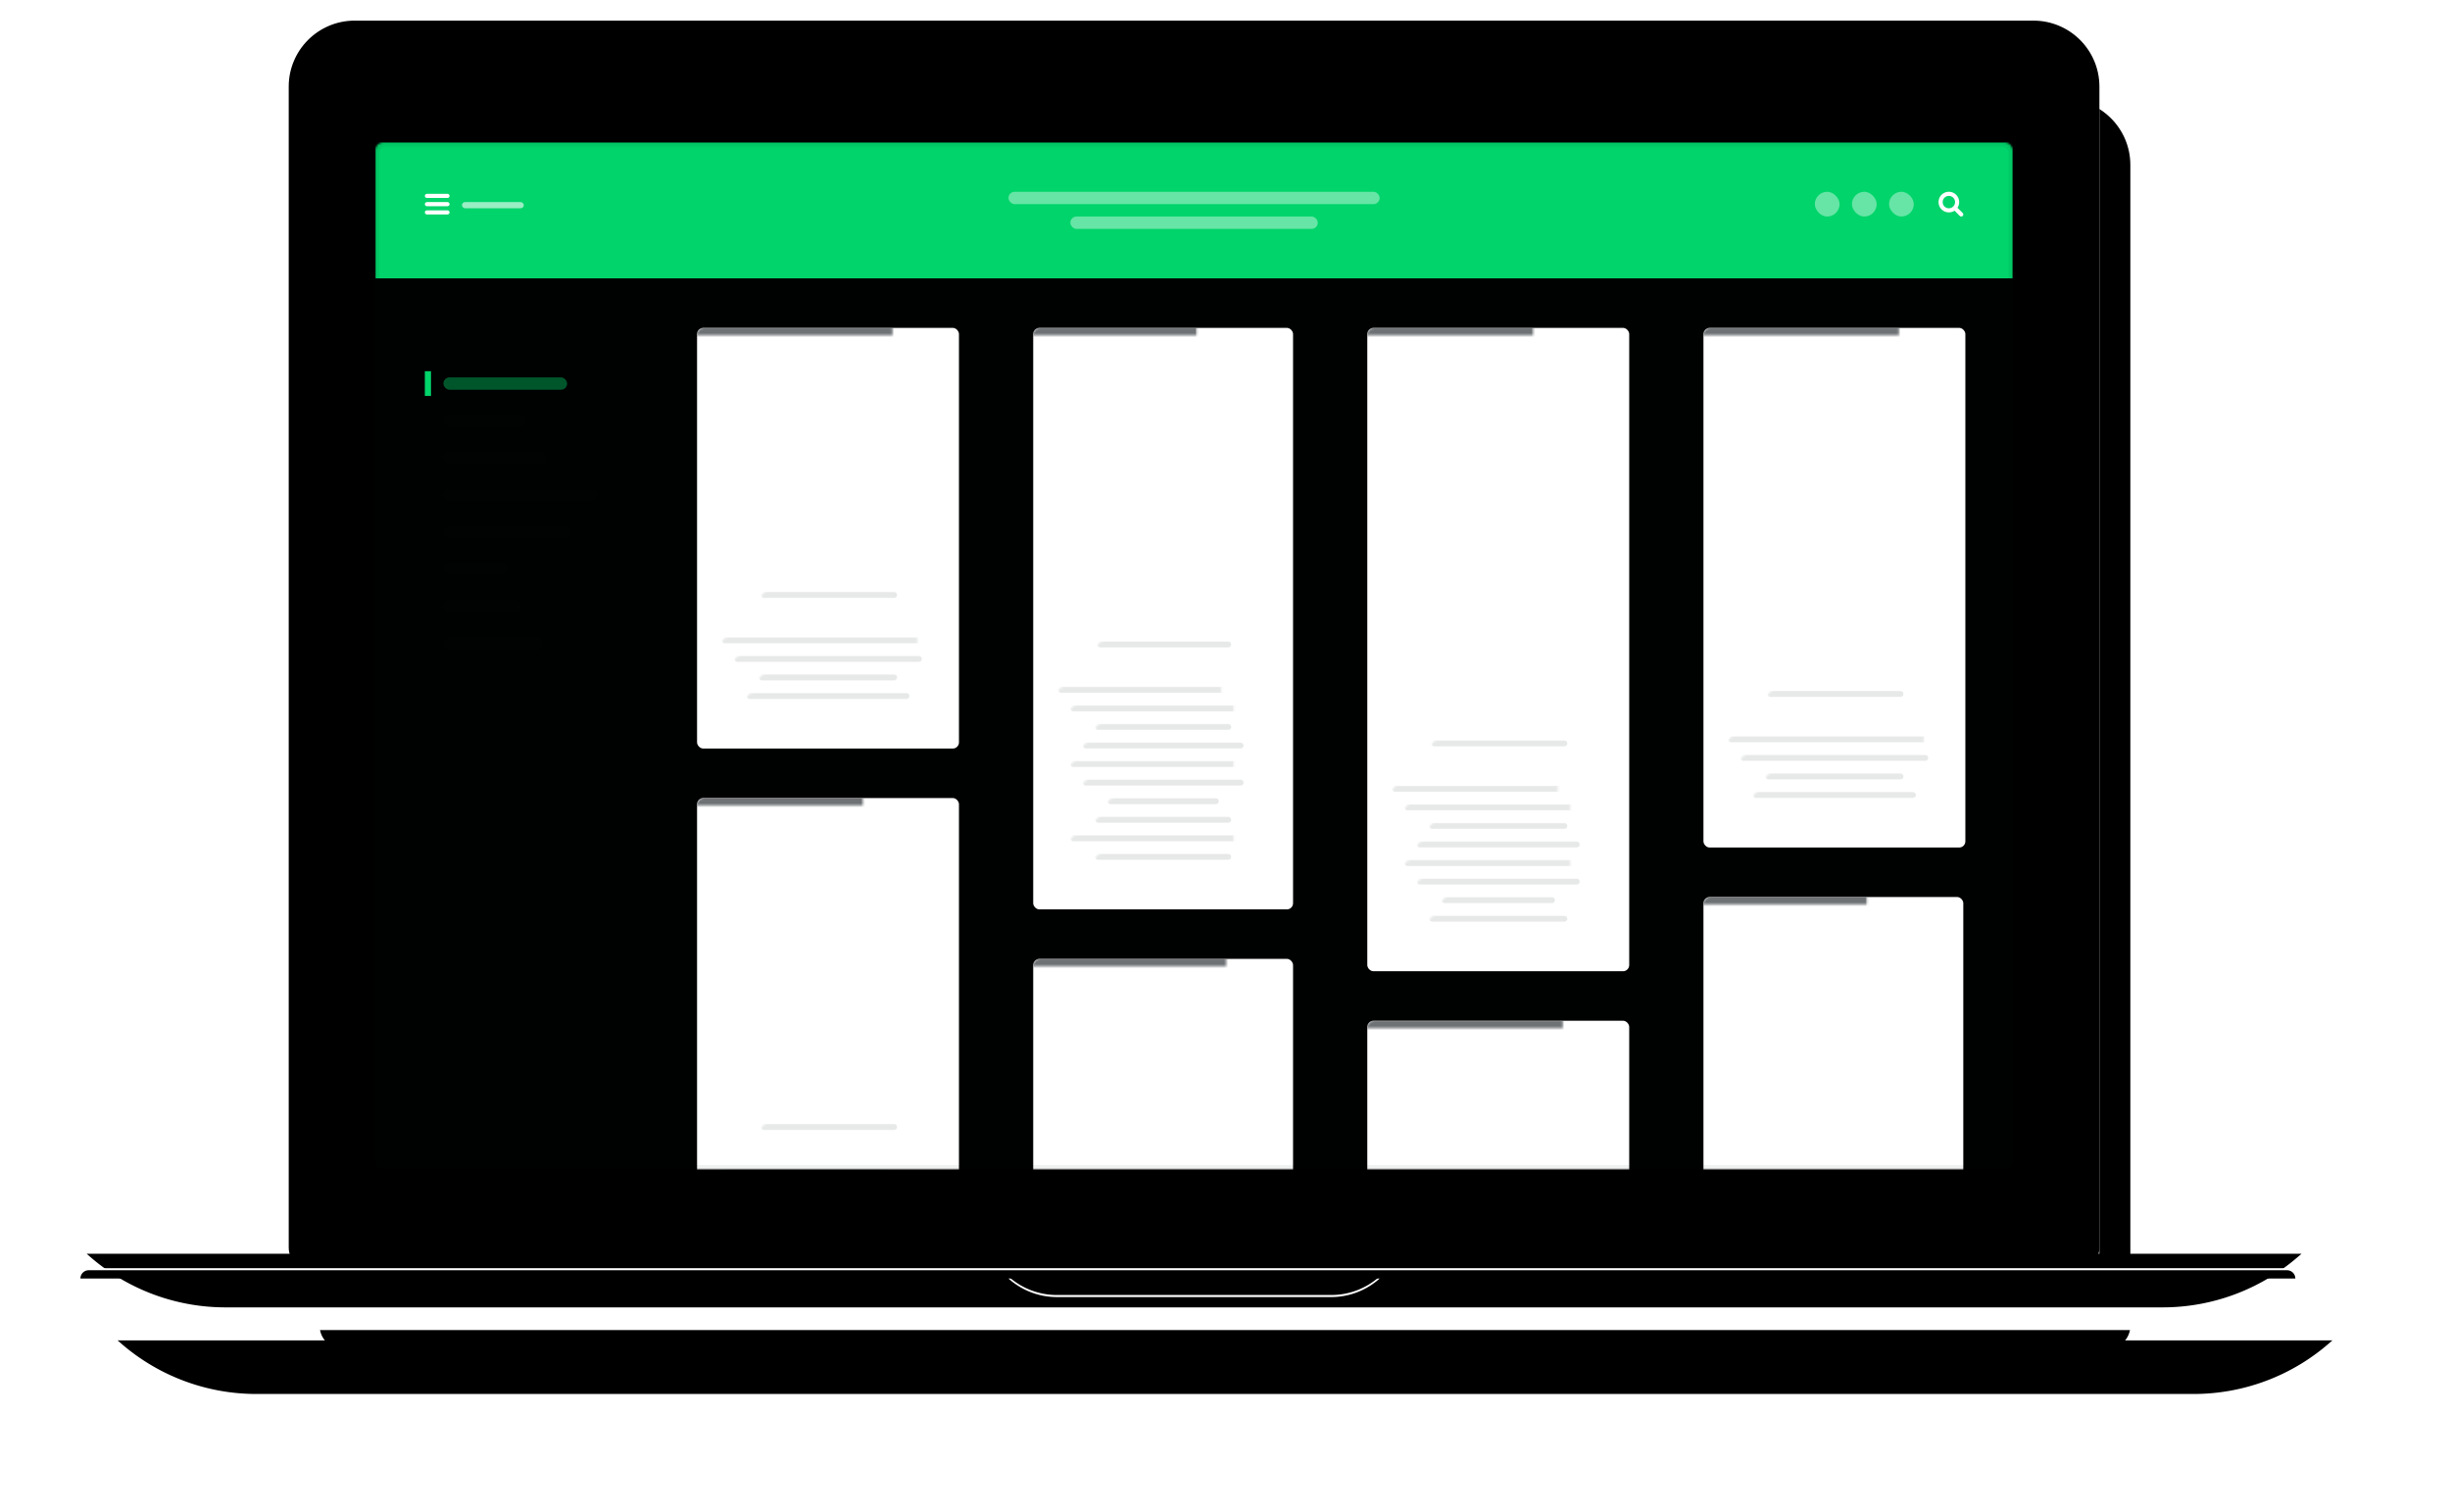 <svg viewBox="0 0 1188 733" xmlns="http://www.w3.org/2000/svg" xmlns:xlink="http://www.w3.org/1999/xlink"><title>illustration_(laptop)</title><defs><path d="M172 21h814c17.673 0 32 14.327 32 32v563c0 6.075-4.925 11-11 11H151c-6.075 0-11-4.925-11-11V53c0-17.673 14.327-32 32-32z" id="b"/><filter x="-7.5%" y="-8.9%" width="118.5%" height="126.7%" filterUnits="objectBoundingBox" id="a"><feOffset dx="12" dy="24" in="SourceAlpha" result="shadowOffsetOuter1"/><feGaussianBlur stdDeviation="21" in="shadowOffsetOuter1" result="shadowBlurOuter1"/><feColorMatrix values="0 0 0 0 0.055 0 0 0 0 0.078 0 0 0 0 0.102 0 0 0 0.16 0" in="shadowBlurOuter1" result="shadowMatrixOuter1"/><feOffset dx="3" dy="3" in="SourceAlpha" result="shadowOffsetOuter2"/><feGaussianBlur stdDeviation="3" in="shadowOffsetOuter2" result="shadowBlurOuter2"/><feColorMatrix values="0 0 0 0 0.055 0 0 0 0 0.078 0 0 0 0 0.102 0 0 0 0.06 0" in="shadowBlurOuter2" result="shadowMatrixOuter2"/><feMerge><feMergeNode in="shadowMatrixOuter1"/><feMergeNode in="shadowMatrixOuter2"/></feMerge></filter><filter x="-4.6%" y="-4.7%" width="112.6%" height="118.3%" filterUnits="objectBoundingBox" id="c"><feGaussianBlur stdDeviation="3" in="SourceAlpha" result="shadowBlurInner1"/><feOffset dy="-3" in="shadowBlurInner1" result="shadowOffsetInner1"/><feComposite in="shadowOffsetInner1" in2="SourceAlpha" operator="arithmetic" k2="-1" k3="1" result="shadowInnerInner1"/><feColorMatrix values="0 0 0 0 0.055 0 0 0 0 0.078 0 0 0 0 0.102 0 0 0 0.16 0" in="shadowInnerInner1" result="shadowMatrixInner1"/><feGaussianBlur stdDeviation=".5" in="SourceAlpha" result="shadowBlurInner2"/><feOffset dy="1" in="shadowBlurInner2" result="shadowOffsetInner2"/><feComposite in="shadowOffsetInner2" in2="SourceAlpha" operator="arithmetic" k2="-1" k3="1" result="shadowInnerInner2"/><feColorMatrix values="0 0 0 0 0.055 0 0 0 0 0.078 0 0 0 0 0.102 0 0 0 0.1 0" in="shadowInnerInner2" result="shadowMatrixInner2"/><feGaussianBlur stdDeviation="3" in="SourceAlpha" result="shadowBlurInner3"/><feOffset dy="-9" in="shadowBlurInner3" result="shadowOffsetInner3"/><feComposite in="shadowOffsetInner3" in2="SourceAlpha" operator="arithmetic" k2="-1" k3="1" result="shadowInnerInner3"/><feColorMatrix values="0 0 0 0 0.055 0 0 0 0 0.078 0 0 0 0 0.102 0 0 0 0.1 0" in="shadowInnerInner3" result="shadowMatrixInner3"/><feMerge><feMergeNode in="shadowMatrixInner1"/><feMergeNode in="shadowMatrixInner2"/><feMergeNode in="shadowMatrixInner3"/></feMerge></filter><rect id="d" width="794" height="498" rx="4"/><rect id="f" width="126" height="282" rx="3"/><rect id="h" width="127" height="204" rx="3"/><rect id="j" width="126" height="198" rx="3"/><rect id="l" width="127" height="270" rx="3"/><rect id="n" width="127" height="252" rx="3"/><rect id="p" width="127" height="312" rx="3"/><rect id="r" width="126" height="282" rx="3"/><rect id="t" width="127" height="204" rx="3"/><path d="M0 4h1074l-1.81 1.569A100 100 0 0 1 1006.697 30H67.303A100 100 0 0 1 1.81 5.569L0 4z" id="w"/><filter x="-7%" y="-230.8%" width="116.8%" height="796.2%" filterUnits="objectBoundingBox" id="v"><feOffset dx="12" dy="24" in="SourceAlpha" result="shadowOffsetOuter1"/><feGaussianBlur stdDeviation="21" in="shadowOffsetOuter1" result="shadowBlurOuter1"/><feColorMatrix values="0 0 0 0 0.055 0 0 0 0 0.078 0 0 0 0 0.102 0 0 0 0.16 0" in="shadowBlurOuter1" result="shadowMatrixOuter1"/><feOffset dx="3" dy="3" in="SourceAlpha" result="shadowOffsetOuter2"/><feGaussianBlur stdDeviation="3" in="shadowOffsetOuter2" result="shadowBlurOuter2"/><feColorMatrix values="0 0 0 0 0.055 0 0 0 0 0.078 0 0 0 0 0.102 0 0 0 0.06 0" in="shadowBlurOuter2" result="shadowMatrixOuter2"/><feOffset dy="1" in="SourceAlpha" result="shadowOffsetOuter3"/><feColorMatrix values="0 0 0 0 0.055 0 0 0 0 0.078 0 0 0 0 0.102 0 0 0 0.04 0" in="shadowOffsetOuter3" result="shadowMatrixOuter3"/><feOffset dy="3" in="SourceAlpha" result="shadowOffsetOuter4"/><feGaussianBlur stdDeviation="4.5" in="shadowOffsetOuter4" result="shadowBlurOuter4"/><feColorMatrix values="0 0 0 0 0.055 0 0 0 0 0.078 0 0 0 0 0.102 0 0 0 0.1 0" in="shadowBlurOuter4" result="shadowMatrixOuter4"/><feMerge><feMergeNode in="shadowMatrixOuter1"/><feMergeNode in="shadowMatrixOuter2"/><feMergeNode in="shadowMatrixOuter3"/><feMergeNode in="shadowMatrixOuter4"/></feMerge></filter><filter x="-5.3%" y="-161.5%" width="113.4%" height="657.7%" filterUnits="objectBoundingBox" id="x"><feGaussianBlur stdDeviation="9" in="SourceAlpha" result="shadowBlurInner1"/><feOffset dy="-12" in="shadowBlurInner1" result="shadowOffsetInner1"/><feComposite in="shadowOffsetInner1" in2="SourceAlpha" operator="arithmetic" k2="-1" k3="1" result="shadowInnerInner1"/><feColorMatrix values="0 0 0 0 0.055 0 0 0 0 0.078 0 0 0 0 0.102 0 0 0 0.16 0" in="shadowInnerInner1" result="shadowMatrixInner1"/><feOffset dy="1" in="SourceAlpha" result="shadowOffsetInner2"/><feComposite in="shadowOffsetInner2" in2="SourceAlpha" operator="arithmetic" k2="-1" k3="1" result="shadowInnerInner2"/><feColorMatrix values="0 0 0 0 0.055 0 0 0 0 0.078 0 0 0 0 0.102 0 0 0 0.1 0" in="shadowInnerInner2" result="shadowMatrixInner2"/><feMerge><feMergeNode in="shadowMatrixInner1"/><feMergeNode in="shadowMatrixInner2"/></feMerge></filter><path d="M4 0h1066a4 4 0 0 1 4 4H0a4 4 0 0 1 4-4z" id="y"/><filter x="-.4%" y="-112.5%" width="100.8%" height="325%" filterUnits="objectBoundingBox" id="z"><feGaussianBlur stdDeviation="1" in="SourceAlpha" result="shadowBlurInner1"/><feOffset dy="1" in="shadowBlurInner1" result="shadowOffsetInner1"/><feComposite in="shadowOffsetInner1" in2="SourceAlpha" operator="arithmetic" k2="-1" k3="1" result="shadowInnerInner1"/><feColorMatrix values="0 0 0 0 0.055 0 0 0 0 0.078 0 0 0 0 0.102 0 0 0 0.08 0" in="shadowInnerInner1" result="shadowMatrixInner1"/><feGaussianBlur stdDeviation="3" in="SourceAlpha" result="shadowBlurInner2"/><feOffset dx="-3" in="shadowBlurInner2" result="shadowOffsetInner2"/><feComposite in="shadowOffsetInner2" in2="SourceAlpha" operator="arithmetic" k2="-1" k3="1" result="shadowInnerInner2"/><feColorMatrix values="0 0 0 0 0.055 0 0 0 0 0.078 0 0 0 0 0.102 0 0 0 0.04 0" in="shadowInnerInner2" result="shadowMatrixInner2"/><feMerge><feMergeNode in="shadowMatrixInner1"/><feMergeNode in="shadowMatrixInner2"/></feMerge></filter><path d="M447 5h180a35.06 35.06 0 0 1-23.454 9H470.454A35.06 35.06 0 0 1 447 5z" id="B"/><filter x="-1.1%" y="-11.1%" width="102.2%" height="144.4%" filterUnits="objectBoundingBox" id="A"><feOffset dy="1" in="SourceAlpha" result="shadowOffsetOuter1"/><feGaussianBlur stdDeviation=".5" in="shadowOffsetOuter1" result="shadowBlurOuter1"/><feColorMatrix values="0 0 0 0 1 0 0 0 0 1 0 0 0 0 1 0 0 0 1 0" in="shadowBlurOuter1"/></filter><filter x="-1.7%" y="-22.2%" width="103.3%" height="166.7%" filterUnits="objectBoundingBox" id="C"><feGaussianBlur stdDeviation="1.5" in="SourceAlpha" result="shadowBlurInner1"/><feOffset dy="-1" in="shadowBlurInner1" result="shadowOffsetInner1"/><feComposite in="shadowOffsetInner1" in2="SourceAlpha" operator="arithmetic" k2="-1" k3="1" result="shadowInnerInner1"/><feColorMatrix values="0 0 0 0 0.055 0 0 0 0 0.078 0 0 0 0 0.102 0 0 0 0.1 0" in="shadowInnerInner1"/></filter></defs><g fill="none" fill-rule="evenodd"><use fill="#000" filter="url(#a)" xlink:href="#b"/><use fill="#FFF" xlink:href="#b"/><use fill="#000" filter="url(#c)" xlink:href="#b"/><g transform="translate(182 69)"><mask id="e" fill="#fff"><use xlink:href="#d"/></mask><use fill-opacity=".06" fill="#0E141A" xlink:href="#d"/><g mask="url(#e)"><g transform="translate(644 366)"><mask id="g" fill="#fff"><use xlink:href="#f"/></mask><use fill="#FFF" xlink:href="#f"/><rect fill-opacity=".1" fill="#0E141A" mask="url(#g)" x="30" y="255" width="66" height="3" rx="1.5"/><rect fill-opacity=".1" fill="#0E141A" mask="url(#g)" x="18" y="246" width="90" height="3" rx="1.5"/><rect fill-opacity=".1" fill="#0E141A" mask="url(#g)" x="30" y="237" width="66" height="3" rx="1.5"/><rect fill-opacity=".1" fill="#0E141A" mask="url(#g)" x="36" y="228" width="54" height="3" rx="1.5"/><rect fill-opacity=".1" fill="#0E141A" mask="url(#g)" x="24" y="219" width="78" height="3" rx="1.5"/><rect fill-opacity=".1" fill="#0E141A" mask="url(#g)" x="18" y="210" width="90" height="3" rx="1.5"/><rect fill-opacity=".1" fill="#0E141A" mask="url(#g)" x="24" y="201" width="78" height="3" rx="1.5"/><rect fill-opacity=".1" fill="#0E141A" mask="url(#g)" x="30" y="192" width="66" height="3" rx="1.5"/><rect fill-opacity=".1" fill="#0E141A" mask="url(#g)" x="18" y="183" width="90" height="3" rx="1.5"/><rect fill-opacity=".1" fill="#0E141A" mask="url(#g)" x="12" y="174" width="102" height="3" rx="1.5"/><rect fill-opacity=".1" fill="#0E141A" mask="url(#g)" x="31" y="152" width="65" height="3" rx="1.5"/><path d="M21 120h84a3 3 0 0 1 0 6H21a3 3 0 0 1 0-6zm17.802 12h48.396a3 3 0 0 1 0 6H38.802a3 3 0 0 1 0-6z" fill-opacity=".1" fill="#0E141A" mask="url(#g)"/><path fill-opacity=".6" fill="#0E141A" mask="url(#g)" d="M0 0h126v90H0z"/><g mask="url(#g)"><g transform="translate(45 72)"><rect fill="#00D46A" width="36" height="36" rx="18"/><rect fill-opacity=".5" fill="#0E141A" x="6" y="6" width="24" height="24" rx="12"/><path d="M14.613 14a37.28 37.28 0 0 0-.713-1.425v-.025A1.028 1.028 0 0 0 13 12h-1c-.55 0-1 .45-1 1s.45 1 1 1h.388c.237.475.325.663.675 1.35.45 1.838.487 1.988.962 3.888.113.437.5.762.975.762h7c.475 0 .863-.325.975-.762l.988-3.975A.952.952 0 0 0 24 15c0-.55-.45-1-1-1h-8.387zM17 22.5c0-.825-.675-1.5-1.5-1.5s-1.5.675-1.5 1.5.675 1.5 1.5 1.5 1.5-.675 1.5-1.5zm4.5-1.5c-.825 0-1.5.675-1.5 1.5s.675 1.5 1.5 1.5 1.5-.675 1.5-1.5-.675-1.5-1.5-1.5z" fill="#FFF"/></g></g></g><g transform="translate(481 426)"><mask id="i" fill="#fff"><use xlink:href="#h"/></mask><use fill="#FFF" xlink:href="#h"/><rect fill-opacity=".1" fill="#0E141A" mask="url(#i)" x="24" y="177" width="79" height="3" rx="1.5"/><rect fill-opacity=".1" fill="#0E141A" mask="url(#i)" x="30" y="168" width="67" height="3" rx="1.5"/><rect fill-opacity=".1" fill="#0E141A" mask="url(#i)" x="18" y="159" width="91" height="3" rx="1.5"/><rect fill-opacity=".1" fill="#0E141A" mask="url(#i)" x="12" y="150" width="103" height="3" rx="1.5"/><rect fill-opacity=".1" fill="#0E141A" mask="url(#i)" x="31" y="128" width="66" height="3" rx="1.5"/><path d="M21 96h85a3 3 0 0 1 0 6H21a3 3 0 0 1 0-6zm18 12h49a3 3 0 0 1 0 6H39a3 3 0 0 1 0-6z" fill-opacity=".1" fill="#0E141A" mask="url(#i)"/><path fill-opacity=".6" fill="#0E141A" mask="url(#i)" d="M0 0h127v66H0z"/><g mask="url(#i)"><g transform="translate(46 48)"><rect fill="#00D46A" width="36" height="36" rx="18"/><rect fill-opacity=".5" fill="#0E141A" x="6" y="6" width="24" height="24" rx="12"/><path d="M15 14.5c0-.2-.112-.362-.275-.45h-.012l-1.988-1a.501.501 0 0 0-.725.45v8c0 .2.113.363.275.45h.013l1.987 1A.501.501 0 0 0 15 22.5v-8zm4.5-1.5a.732.732 0 0 0-.162.025c-.938.313-2.038.688-2.988 1h-.012A.488.488 0 0 0 16 14.5v8a.501.501 0 0 0 .663.475c.937-.312 2.037-.687 2.987-1h.013c.2-.062.337-.25.337-.475v-8c0-.275-.225-.5-.5-.5zm4.225 1.05h-.012l-1.988-1a.501.501 0 0 0-.725.45v8c0 .2.113.363.275.45h.013l1.987 1A.501.501 0 0 0 24 22.5v-8c0-.2-.112-.362-.275-.45z" fill="#FFF"/></g></g></g><g transform="translate(319 396)"><mask id="k" fill="#fff"><use xlink:href="#j"/></mask><use fill="#FFF" xlink:href="#j"/><rect fill-opacity=".1" fill="#0E141A" mask="url(#k)" x="24" y="171" width="78" height="3" rx="1.5"/><rect fill-opacity=".1" fill="#0E141A" mask="url(#k)" x="30" y="162" width="66" height="3" rx="1.5"/><rect fill-opacity=".1" fill="#0E141A" mask="url(#k)" x="18" y="153" width="90" height="3" rx="1.5"/><rect fill-opacity=".1" fill="#0E141A" mask="url(#k)" x="12" y="144" width="102" height="3" rx="1.5"/><rect fill-opacity=".1" fill="#0E141A" mask="url(#k)" x="31" y="122" width="65" height="3" rx="1.5"/><path d="M21 90h84a3 3 0 0 1 0 6H21a3 3 0 0 1 0-6zm17.802 12h48.396a3 3 0 0 1 0 6H38.802a3 3 0 0 1 0-6z" fill-opacity=".1" fill="#0E141A" mask="url(#k)"/><path fill-opacity=".6" fill="#0E141A" mask="url(#k)" d="M0 0h127v60H0z"/><g mask="url(#k)"><g transform="translate(45 42)"><rect fill="#00D46A" width="36" height="36" rx="18"/><rect fill-opacity=".5" fill="#0E141A" x="6" y="6" width="24" height="24" rx="12"/><path d="M18 12a4.999 4.999 0 0 1 4.438 7.3l-2.625 5.563H19.8c-.312.675-1 1.137-1.8 1.137s-1.487-.462-1.8-1.137h-.012L13.563 19.3A4.999 4.999 0 0 1 18 12zm0 7c1.1 0 2-.9 2-2s-.9-2-2-2-2 .9-2 2 .9 2 2 2z" fill="#FFF"/></g></g></g><g transform="translate(156 318)"><mask id="m" fill="#fff"><use xlink:href="#l"/></mask><use fill="#FFF" xlink:href="#l"/><rect fill-opacity=".1" fill="#0E141A" mask="url(#m)" x="30" y="243" width="67" height="3" rx="1.5"/><rect fill-opacity=".1" fill="#0E141A" mask="url(#m)" x="36" y="234" width="55" height="3" rx="1.5"/><rect fill-opacity=".1" fill="#0E141A" mask="url(#m)" x="24" y="225" width="79" height="3" rx="1.5"/><rect fill-opacity=".1" fill="#0E141A" mask="url(#m)" x="18" y="216" width="91" height="3" rx="1.5"/><rect fill-opacity=".1" fill="#0E141A" mask="url(#m)" x="24" y="207" width="79" height="3" rx="1.5"/><rect fill-opacity=".1" fill="#0E141A" mask="url(#m)" x="30" y="198" width="67" height="3" rx="1.5"/><rect fill-opacity=".1" fill="#0E141A" mask="url(#m)" x="18" y="189" width="91" height="3" rx="1.5"/><rect fill-opacity=".1" fill="#0E141A" mask="url(#m)" x="12" y="180" width="103" height="3" rx="1.5"/><rect fill-opacity=".1" fill="#0E141A" mask="url(#m)" x="31" y="158" width="66" height="3" rx="1.5"/><path d="M21 126h85a3 3 0 0 1 0 6H21a3 3 0 0 1 0-6zm18 12h49a3 3 0 0 1 0 6H39a3 3 0 0 1 0-6z" fill-opacity=".1" fill="#0E141A" mask="url(#m)"/><path fill-opacity=".6" fill="#0E141A" mask="url(#m)" d="M0 0h127v96H0z"/><g mask="url(#m)"><g transform="translate(46 78)"><rect fill="#00D46A" width="36" height="36" rx="18"/><rect fill-opacity=".5" fill="#0E141A" x="6" y="6" width="24" height="24" rx="12"/><path d="M21 14h1c1.1 0 2 .9 2 2v5c0 1.1-.9 2-2 2h-8c-1.1 0-2-.9-2-2v-5c0-1.1.9-2 2-2h1c0-1.1.9-2 2-2h2c1.1 0 2 .9 2 2zm-3 7c1.663 0 3-1.337 3-3 0-1.662-1.337-3-3-3-1.662 0-3 1.338-3 3 0 1.663 1.338 3 3 3zm0-1c-1.1 0-2-.9-2-2s.9-2 2-2 2 .9 2 2-.9 2-2 2z" fill="#FFF"/></g></g></g><g transform="translate(644 90)"><mask id="o" fill="#fff"><use xlink:href="#n"/></mask><use fill="#FFF" xlink:href="#n"/><rect fill-opacity=".1" fill="#0E141A" mask="url(#o)" x="24" y="225" width="79" height="3" rx="1.5"/><rect fill-opacity=".1" fill="#0E141A" mask="url(#o)" x="30" y="216" width="67" height="3" rx="1.5"/><rect fill-opacity=".1" fill="#0E141A" mask="url(#o)" x="18" y="207" width="91" height="3" rx="1.5"/><rect fill-opacity=".1" fill="#0E141A" mask="url(#o)" x="12" y="198" width="103" height="3" rx="1.5"/><rect fill-opacity=".1" fill="#0E141A" mask="url(#o)" x="31" y="176" width="66" height="3" rx="1.5"/><path d="M21 144h85a3 3 0 0 1 0 6H21a3 3 0 0 1 0-6zm18 12h49a3 3 0 0 1 0 6H39a3 3 0 0 1 0-6z" fill-opacity=".1" fill="#0E141A" mask="url(#o)"/><path fill-opacity=".6" fill="#0E141A" mask="url(#o)" d="M0 0h127v114H0z"/><g mask="url(#o)"><g transform="translate(46 96)"><rect fill="#00D46A" width="36" height="36" rx="18"/><rect fill-opacity=".5" fill="#0E141A" x="6" y="6" width="24" height="24" rx="12"/><path d="M18 11a4.999 4.999 0 0 1 4.438 7.3l-2.625 5.563H19.8c-.312.675-1 1.137-1.8 1.137s-1.487-.462-1.8-1.137h-.012L13.563 18.3A4.999 4.999 0 0 1 18 11zm0 7c1.1 0 2-.9 2-2s-.9-2-2-2-2 .9-2 2 .9 2 2 2z" fill="#FFF"/></g></g></g><g transform="translate(481 90)"><mask id="q" fill="#fff"><use xlink:href="#p"/></mask><use fill="#FFF" xlink:href="#p"/><rect fill-opacity=".1" fill="#0E141A" mask="url(#q)" x="30" y="285" width="67" height="3" rx="1.5"/><rect fill-opacity=".1" fill="#0E141A" mask="url(#q)" x="36" y="276" width="55" height="3" rx="1.5"/><rect fill-opacity=".1" fill="#0E141A" mask="url(#q)" x="24" y="267" width="79" height="3" rx="1.5"/><rect fill-opacity=".1" fill="#0E141A" mask="url(#q)" x="18" y="258" width="91" height="3" rx="1.5"/><rect fill-opacity=".1" fill="#0E141A" mask="url(#q)" x="24" y="249" width="79" height="3" rx="1.5"/><rect fill-opacity=".1" fill="#0E141A" mask="url(#q)" x="30" y="240" width="67" height="3" rx="1.5"/><rect fill-opacity=".1" fill="#0E141A" mask="url(#q)" x="18" y="231" width="91" height="3" rx="1.5"/><rect fill-opacity=".1" fill="#0E141A" mask="url(#q)" x="12" y="222" width="103" height="3" rx="1.5"/><rect fill-opacity=".1" fill="#0E141A" mask="url(#q)" x="31" y="200" width="66" height="3" rx="1.5"/><path d="M21 168h85a3 3 0 0 1 0 6H21a3 3 0 0 1 0-6zm18 12h49a3 3 0 0 1 0 6H39a3 3 0 0 1 0-6z" fill-opacity=".1" fill="#0E141A" mask="url(#q)"/><path fill-opacity=".6" fill="#0E141A" mask="url(#q)" d="M0 0h127v138H0z"/><g mask="url(#q)"><g transform="translate(46 120)"><rect fill="#00D46A" width="36" height="36" rx="18"/><rect fill-opacity=".5" fill="#0E141A" x="6" y="6" width="24" height="24" rx="12"/><path d="M21 14h1c1.1 0 2 .9 2 2v5c0 1.1-.9 2-2 2h-8c-1.1 0-2-.9-2-2v-5c0-1.1.9-2 2-2h1c0-1.1.9-2 2-2h2c1.1 0 2 .9 2 2zm-3 7c1.663 0 3-1.337 3-3 0-1.662-1.337-3-3-3-1.662 0-3 1.338-3 3 0 1.663 1.338 3 3 3zm0-1c-1.1 0-2-.9-2-2s.9-2 2-2 2 .9 2 2-.9 2-2 2z" fill="#FFF"/></g></g></g><g transform="translate(319 90)"><mask id="s" fill="#fff"><use xlink:href="#r"/></mask><use fill="#FFF" xlink:href="#r"/><rect fill-opacity=".1" fill="#0E141A" mask="url(#s)" x="30" y="255" width="66" height="3" rx="1.5"/><rect fill-opacity=".1" fill="#0E141A" mask="url(#s)" x="18" y="246" width="90" height="3" rx="1.5"/><rect fill-opacity=".1" fill="#0E141A" mask="url(#s)" x="30" y="237" width="66" height="3" rx="1.5"/><rect fill-opacity=".1" fill="#0E141A" mask="url(#s)" x="36" y="228" width="54" height="3" rx="1.5"/><rect fill-opacity=".1" fill="#0E141A" mask="url(#s)" x="24" y="219" width="78" height="3" rx="1.5"/><rect fill-opacity=".1" fill="#0E141A" mask="url(#s)" x="18" y="210" width="90" height="3" rx="1.5"/><rect fill-opacity=".1" fill="#0E141A" mask="url(#s)" x="24" y="201" width="78" height="3" rx="1.5"/><rect fill-opacity=".1" fill="#0E141A" mask="url(#s)" x="30" y="192" width="66" height="3" rx="1.5"/><rect fill-opacity=".1" fill="#0E141A" mask="url(#s)" x="18" y="183" width="90" height="3" rx="1.5"/><rect fill-opacity=".1" fill="#0E141A" mask="url(#s)" x="12" y="174" width="102" height="3" rx="1.5"/><rect fill-opacity=".1" fill="#0E141A" mask="url(#s)" x="31" y="152" width="65" height="3" rx="1.5"/><path d="M21 120h84a3 3 0 0 1 0 6H21a3 3 0 0 1 0-6zm17.802 12h48.396a3 3 0 0 1 0 6H38.802a3 3 0 0 1 0-6z" fill-opacity=".1" fill="#0E141A" mask="url(#s)"/><path fill-opacity=".6" fill="#0E141A" mask="url(#s)" d="M0 0h126v90H0z"/><g mask="url(#s)"><g transform="translate(45 72)"><rect fill="#00D46A" width="36" height="36" rx="18"/><rect fill-opacity=".5" fill="#0E141A" x="6" y="6" width="24" height="24" rx="12"/><path d="M14.613 14a37.28 37.28 0 0 0-.713-1.425v-.025A1.028 1.028 0 0 0 13 12h-1c-.55 0-1 .45-1 1s.45 1 1 1h.388c.237.475.325.663.675 1.35.45 1.838.487 1.988.962 3.888.113.437.5.762.975.762h7c.475 0 .863-.325.975-.762l.988-3.975A.952.952 0 0 0 24 15c0-.55-.45-1-1-1h-8.387zM17 22.5c0-.825-.675-1.5-1.5-1.5s-1.5.675-1.5 1.5.675 1.5 1.5 1.5 1.5-.675 1.5-1.5zm4.5-1.5c-.825 0-1.5.675-1.5 1.5s.675 1.5 1.5 1.5 1.5-.675 1.5-1.5-.675-1.5-1.5-1.5z" fill="#FFF"/></g></g></g><g transform="translate(156 90)"><mask id="u" fill="#fff"><use xlink:href="#t"/></mask><use fill="#FFF" xlink:href="#t"/><rect fill-opacity=".1" fill="#0E141A" mask="url(#u)" x="24" y="177" width="79" height="3" rx="1.5"/><rect fill-opacity=".1" fill="#0E141A" mask="url(#u)" x="30" y="168" width="67" height="3" rx="1.5"/><rect fill-opacity=".1" fill="#0E141A" mask="url(#u)" x="18" y="159" width="91" height="3" rx="1.5"/><rect fill-opacity=".1" fill="#0E141A" mask="url(#u)" x="12" y="150" width="103" height="3" rx="1.5"/><rect fill-opacity=".1" fill="#0E141A" mask="url(#u)" x="31" y="128" width="66" height="3" rx="1.5"/><path d="M21 96h85a3 3 0 0 1 0 6H21a3 3 0 0 1 0-6zm18 12h49a3 3 0 0 1 0 6H39a3 3 0 0 1 0-6z" fill-opacity=".1" fill="#0E141A" mask="url(#u)"/><path fill-opacity=".6" fill="#0E141A" mask="url(#u)" d="M0 0h127v66H0z"/><g mask="url(#u)"><g transform="translate(46 48)"><rect fill="#00D46A" width="36" height="36" rx="18"/><rect fill-opacity=".5" fill="#0E141A" x="6" y="6" width="24" height="24" rx="12"/><path d="M15 14.5c0-.2-.112-.362-.275-.45h-.012l-1.988-1a.501.501 0 0 0-.725.45v8c0 .2.113.363.275.45h.013l1.987 1A.501.501 0 0 0 15 22.5v-8zm4.5-1.5a.732.732 0 0 0-.162.025c-.938.313-2.038.688-2.988 1h-.012A.488.488 0 0 0 16 14.5v8a.501.501 0 0 0 .663.475c.937-.312 2.037-.687 2.987-1h.013c.2-.062.337-.25.337-.475v-8c0-.275-.225-.5-.5-.5zm4.225 1.05h-.012l-1.988-1a.501.501 0 0 0-.725.45v8c0 .2.113.363.275.45h.013l1.987 1A.501.501 0 0 0 24 22.5v-8c0-.2-.112-.362-.275-.45z" fill="#FFF"/></g></g></g></g><g mask="url(#e)"><g transform="translate(24 111)"><rect fill-opacity=".1" fill="#0E141A" x="9" y="129" width="48" height="6" rx="3"/><rect fill-opacity=".1" fill="#0E141A" x="9" y="111" width="38" height="6" rx="3"/><rect fill-opacity=".1" fill="#0E141A" x="9" y="93" width="31" height="6" rx="3"/><rect fill-opacity=".1" fill="#0E141A" x="9" y="75" width="62" height="6" rx="3"/><rect fill-opacity=".1" fill="#0E141A" x="9" y="57" width="75" height="6" rx="3"/><rect fill-opacity=".1" fill="#0E141A" x="9" y="39" width="50" height="6" rx="3"/><rect fill-opacity=".1" fill="#0E141A" x="9" y="21" width="40" height="6" rx="3"/><rect fill-opacity=".4" fill="#00D46A" x="9" y="3" width="60" height="6" rx="3"/><path fill="#00D46A" d="M0 0h3v12H0z"/></g></g><g mask="url(#e)"><path fill="#00D46A" d="M0 0h794v66H0z"/><path d="M769.713 34.288c.175.187.287.437.287.712 0 .55-.45 1-1 1-.275 0-.525-.112-.712-.287-.9-.913-1.7-1.713-2.525-2.538A4.99 4.99 0 0 1 763 34c-2.762 0-5-2.237-5-5a5 5 0 0 1 5-5c2.763 0 5 2.238 5 5a4.99 4.99 0 0 1-.825 2.763c.825.825 1.625 1.625 2.538 2.525zM763 32c1.663 0 3-1.337 3-3 0-1.662-1.337-3-3-3-1.662 0-3 1.338-3 3 0 1.663 1.338 3 3 3z" fill="#FFF"/><rect fill-opacity=".4" fill="#FFF" x="734" y="24" width="12" height="12" rx="6"/><rect fill-opacity=".4" fill="#FFF" x="716" y="24" width="12" height="12" rx="6"/><rect fill-opacity=".4" fill="#FFF" x="698" y="24" width="12" height="12" rx="6"/><rect fill-opacity=".4" fill="#FFF" x="337" y="36" width="120" height="6" rx="3"/><rect fill-opacity=".4" fill="#FFF" x="307" y="24" width="180" height="6" rx="3"/><rect fill-opacity=".6" fill="#FFF" x="42" y="29" width="30" height="3" rx="1.5"/><path d="M24 26c0 .55.45 1 1 1h10c.55 0 1-.45 1-1s-.45-1-1-1H25c-.55 0-1 .45-1 1zm1 3c-.55 0-1 .45-1 1s.45 1 1 1h10c.55 0 1-.45 1-1s-.45-1-1-1H25zm0 4c-.55 0-1 .45-1 1s.45 1 1 1h10c.55 0 1-.45 1-1s-.45-1-1-1H25z" fill="#FFF"/></g></g><rect stroke-opacity=".06" stroke="#0E141A" stroke-width="2" x="183" y="70" width="792" height="496" rx="4"/><g stroke="#0E141A"><path stroke-opacity=".04" stroke-width="2" d="M173 28c-14.36 0-26 11.64-26 26v561c0 6.075 4.925 11 11 11h842c6.075 0 11-4.925 11-11V54c0-14.36-11.64-26-26-26H173z"/><path stroke-opacity=".02" stroke-width="4" d="M173 29c-13.807 0-25 11.193-25 25v561c0 5.523 4.477 10 10 10h842c5.523 0 10-4.477 10-10V54c0-13.807-11.193-25-25-25H173z"/></g><g transform="translate(42 615)"><use fill="#000" filter="url(#v)" xlink:href="#w"/><use fill="#FFF" xlink:href="#w"/><use fill="#000" filter="url(#x)" xlink:href="#w"/></g><g transform="translate(42 615)"><use fill="#FFF" xlink:href="#y"/><use fill="#000" filter="url(#z)" xlink:href="#y"/></g><g transform="translate(42 615)"><use fill="#000" filter="url(#A)" xlink:href="#B"/><use fill="#FFF" xlink:href="#B"/><use fill="#000" filter="url(#C)" xlink:href="#B"/></g></g></svg>